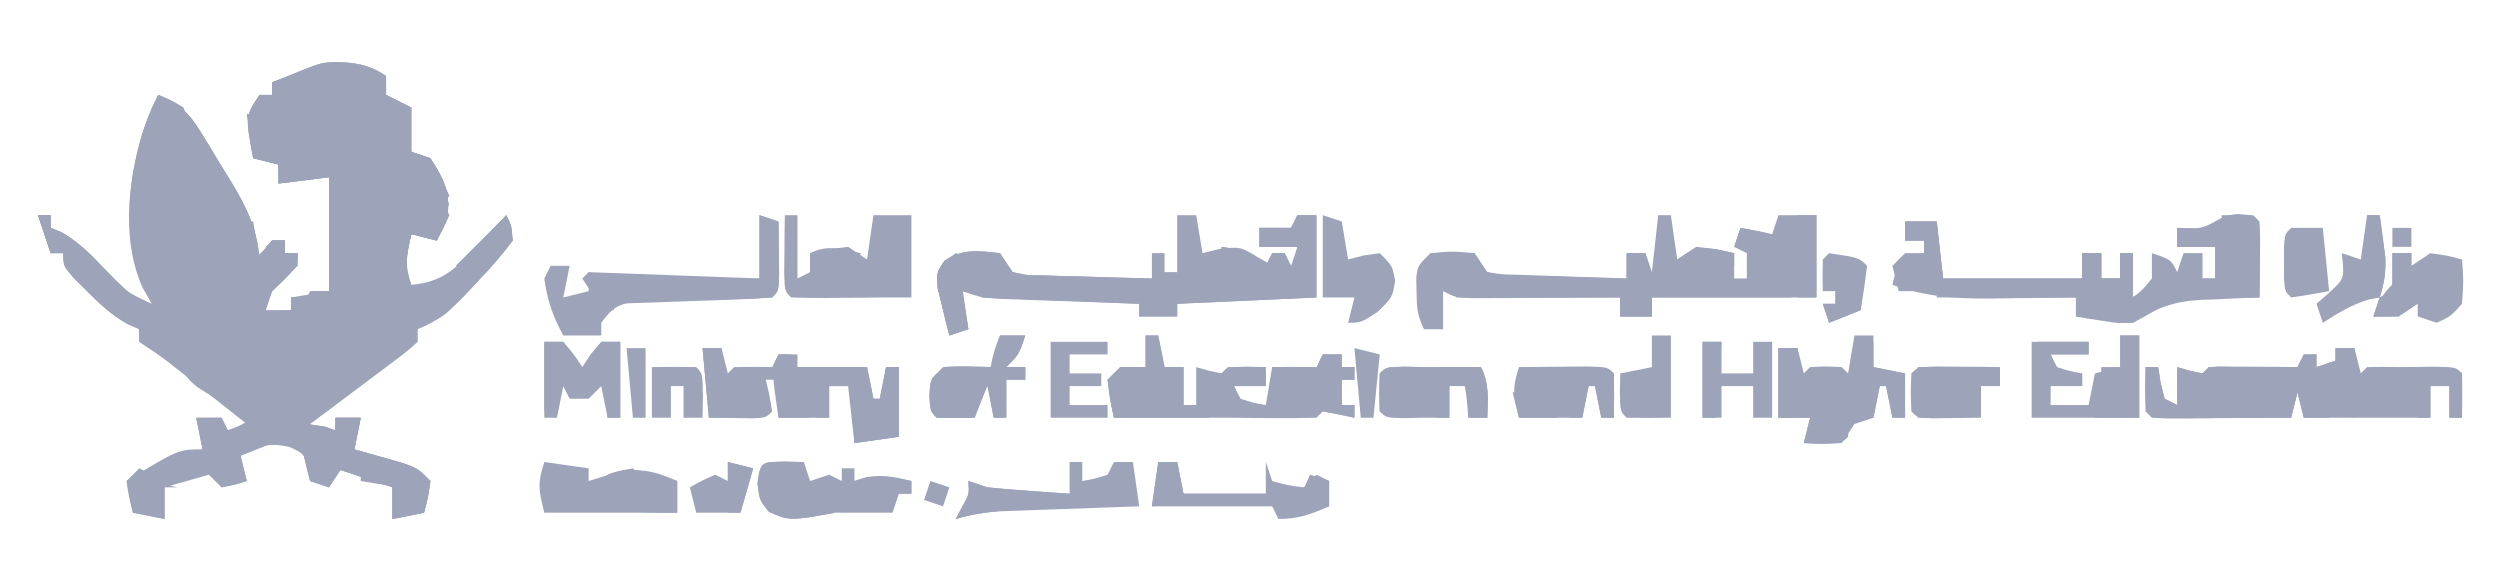 <?xml version="1.0" encoding="UTF-8"?>
<svg version="1.1" xmlns="http://www.w3.org/2000/svg" width="395" height="91">
<path d="M0 0 C3.223 0.029 5.443 0.358 8.188 2.188 C8.188 3.178 8.188 4.168 8.188 5.188 C9.508 5.848 10.828 6.508 12.188 7.188 C12.188 9.498 12.188 11.807 12.188 14.188 C13.178 14.518 14.168 14.848 15.188 15.188 C17.167 18.299 18.276 20.217 17.938 23.938 C17.188 26.188 17.188 26.188 16.188 28.188 C14.867 27.858 13.547 27.527 12.188 27.188 C11.388 30.474 11.091 31.898 12.188 35.188 C17.115 34.77 19.165 32.638 22.5 29.125 C23.383 28.206 24.266 27.287 25.176 26.34 C26.172 25.274 26.172 25.274 27.188 24.188 C28.012 25.805 28.012 25.805 28.188 28.188 C26.527 30.443 24.935 32.321 23 34.312 C22.504 34.85 22.009 35.388 21.498 35.941 C18.952 38.639 16.678 40.838 13.188 42.188 C13.188 42.847 13.188 43.508 13.188 44.188 C11.627 45.608 11.627 45.608 9.469 47.227 C8.318 48.097 8.318 48.097 7.145 48.984 C6.334 49.588 5.523 50.191 4.688 50.812 C3.877 51.424 3.066 52.035 2.23 52.664 C0.22 54.178 -1.794 55.685 -3.812 57.188 C-2.493 57.517 -1.173 57.847 0.188 58.188 C0.188 57.528 0.188 56.867 0.188 56.188 C1.508 56.188 2.828 56.188 4.188 56.188 C3.857 57.837 3.527 59.487 3.188 61.188 C3.886 61.381 4.585 61.574 5.305 61.773 C6.215 62.034 7.125 62.294 8.062 62.562 C9.42 62.945 9.42 62.945 10.805 63.336 C13.188 64.188 13.188 64.188 15.188 66.188 C14.812 68.812 14.812 68.812 14.188 71.188 C11.713 71.683 11.713 71.683 9.188 72.188 C9.188 70.537 9.188 68.888 9.188 67.188 C6.218 66.198 3.248 65.207 0.188 64.188 C-0.307 65.672 -0.307 65.672 -0.812 67.188 C-1.802 66.858 -2.792 66.528 -3.812 66.188 C-3.936 65.548 -4.06 64.909 -4.188 64.25 C-4.633 61.954 -4.633 61.954 -7.062 60.812 C-10.378 60.059 -11.837 60.657 -14.812 62.188 C-14.318 64.168 -14.318 64.168 -13.812 66.188 C-15.688 66.812 -15.688 66.812 -17.812 67.188 C-18.473 66.528 -19.133 65.868 -19.812 65.188 C-23.277 66.177 -23.277 66.177 -26.812 67.188 C-26.812 68.838 -26.812 70.487 -26.812 72.188 C-28.462 71.858 -30.113 71.528 -31.812 71.188 C-32.307 68.713 -32.307 68.713 -32.812 66.188 C-24.631 61.188 -24.631 61.188 -20.812 61.188 C-21.308 58.712 -21.308 58.712 -21.812 56.188 C-20.492 56.188 -19.172 56.188 -17.812 56.188 C-17.483 56.847 -17.152 57.508 -16.812 58.188 C-15.328 57.693 -15.328 57.693 -13.812 57.188 C-16.082 55.394 -18.353 53.603 -20.625 51.812 C-21.589 51.051 -21.589 51.051 -22.572 50.273 C-23.194 49.784 -23.816 49.294 -24.457 48.789 C-25.028 48.339 -25.599 47.888 -26.187 47.424 C-27.685 46.285 -29.247 45.231 -30.812 44.188 C-30.812 43.528 -30.812 42.867 -30.812 42.188 C-31.385 41.94 -31.957 41.693 -32.547 41.438 C-35.163 39.994 -36.96 38.305 -39.062 36.188 C-40.122 35.136 -40.122 35.136 -41.203 34.062 C-42.812 32.188 -42.812 32.188 -42.812 30.188 C-43.472 30.188 -44.133 30.188 -44.812 30.188 C-45.472 28.207 -46.133 26.227 -46.812 24.188 C-46.153 24.188 -45.492 24.188 -44.812 24.188 C-44.812 24.848 -44.812 25.508 -44.812 26.188 C-44.247 26.423 -43.681 26.659 -43.098 26.902 C-40.297 28.477 -38.458 30.422 -36.25 32.75 C-33.029 36.23 -33.029 36.23 -28.812 38.188 C-29.543 36.927 -29.543 36.927 -30.289 35.641 C-33.918 27.416 -32.447 17.352 -29.566 9.043 C-28.812 7.188 -28.812 7.188 -27.812 5.188 C-24.431 6.584 -22.956 8.009 -21.051 11.109 C-20.572 11.888 -20.093 12.667 -19.6 13.469 C-18.87 14.691 -18.87 14.691 -18.125 15.938 C-17.627 16.737 -17.129 17.536 -16.615 18.359 C-14.03 22.625 -12.165 26.098 -11.812 31.188 C-11.152 30.198 -10.492 29.207 -9.812 28.188 C-9.152 28.188 -8.492 28.188 -7.812 28.188 C-7.812 28.848 -7.812 29.508 -7.812 30.188 C-7.152 30.188 -6.492 30.188 -5.812 30.188 C-5.812 30.848 -5.812 31.508 -5.812 32.188 C-7.146 33.521 -8.479 34.854 -9.812 36.188 C-10.143 37.178 -10.473 38.167 -10.812 39.188 C-9.492 39.188 -8.172 39.188 -6.812 39.188 C-6.812 38.528 -6.812 37.867 -6.812 37.188 C-3.842 36.693 -3.842 36.693 -0.812 36.188 C-0.812 30.247 -0.812 24.308 -0.812 18.188 C-4.772 18.683 -4.772 18.683 -8.812 19.188 C-8.812 18.198 -8.812 17.207 -8.812 16.188 C-10.133 15.857 -11.453 15.527 -12.812 15.188 C-14.062 8.562 -14.062 8.562 -11.812 5.188 C-11.152 5.188 -10.492 5.188 -9.812 5.188 C-9.812 4.527 -9.812 3.868 -9.812 3.188 C-9.008 2.878 -8.204 2.569 -7.375 2.25 C-2.211 0.109 -2.211 0.109 0 0 Z " fill="#9da3b9" transform="translate(52.812,9.812)"/>
<path d="M0 0 C3.223 0.029 5.443 0.358 8.188 2.188 C8.188 3.178 8.188 4.168 8.188 5.188 C9.508 5.848 10.828 6.508 12.188 7.188 C12.188 9.498 12.188 11.807 12.188 14.188 C13.178 14.518 14.168 14.848 15.188 15.188 C17.167 18.299 18.276 20.217 17.938 23.938 C17.188 26.188 17.188 26.188 16.188 28.188 C14.867 27.858 13.547 27.527 12.188 27.188 C11.035 31.543 11.382 33.354 12.188 38.188 C6.577 38.188 0.968 38.188 -4.812 38.188 C-4.482 37.528 -4.152 36.867 -3.812 36.188 C-2.822 36.188 -1.833 36.188 -0.812 36.188 C-0.812 30.247 -0.812 24.308 -0.812 18.188 C-4.772 18.683 -4.772 18.683 -8.812 19.188 C-8.812 18.198 -8.812 17.207 -8.812 16.188 C-10.133 15.857 -11.453 15.527 -12.812 15.188 C-14.062 8.562 -14.062 8.562 -11.812 5.188 C-11.152 5.188 -10.492 5.188 -9.812 5.188 C-9.812 4.527 -9.812 3.868 -9.812 3.188 C-9.008 2.878 -8.204 2.569 -7.375 2.25 C-2.211 0.109 -2.211 0.109 0 0 Z " fill="#9da3b9" transform="translate(52.812,9.812)"/>
<path d="M0 0 C3.381 1.397 4.856 2.821 6.762 5.922 C7.241 6.7 7.719 7.479 8.213 8.281 C8.7 9.096 9.186 9.911 9.688 10.75 C10.186 11.549 10.684 12.348 11.197 13.172 C13.782 17.437 15.647 20.911 16 26 C16.66 25.01 17.32 24.02 18 23 C18.66 23 19.32 23 20 23 C20 23.66 20 24.32 20 25 C20.66 25 21.32 25 22 25 C22 27 22 27 20.062 29 C19.382 29.66 18.701 30.32 18 31 C17.67 31.66 17.34 32.32 17 33 C11.06 33 5.12 33 -1 33 C-5.327 24.345 -5.311 15.488 -2.562 6.188 C-1.814 4.029 -1.021 2.042 0 0 Z " fill="#9da3b9" transform="translate(25,15)"/>
<path d="M0 0 C0.66 0 1.32 0 2 0 C2.495 3.465 2.495 3.465 3 7 C3.99 6.34 4.98 5.68 6 5 C9.188 5.375 9.188 5.375 12 6 C12 7.32 12 8.64 12 10 C12.66 10 13.32 10 14 10 C14 8.68 14 7.36 14 6 C13.34 5.67 12.68 5.34 12 5 C12.33 4.01 12.66 3.02 13 2 C15.475 2.495 15.475 2.495 18 3 C18.33 2.01 18.66 1.02 19 0 C20.98 0 22.96 0 25 0 C25 4.29 25 8.58 25 13 C16.42 13 7.84 13 -1 13 C-1 13.99 -1 14.98 -1 16 C-2.65 16 -4.3 16 -6 16 C-6 15.01 -6 14.02 -6 13 C-6.777 13.005 -7.554 13.01 -8.355 13.016 C-11.862 13.037 -15.368 13.05 -18.875 13.062 C-20.098 13.071 -21.322 13.079 -22.582 13.088 C-24.332 13.093 -24.332 13.093 -26.117 13.098 C-27.735 13.106 -27.735 13.106 -29.386 13.114 C-32 13 -32 13 -34 12 C-34 13.98 -34 15.96 -34 18 C-34.99 18 -35.98 18 -37 18 C-38.114 15.771 -38.165 14.469 -38.188 12 C-38.202 11.299 -38.216 10.598 -38.23 9.875 C-38 8 -38 8 -36 6 C-32.5 5.688 -32.5 5.688 -29 6 C-28.01 7.485 -28.01 7.485 -27 9 C-24.682 9.508 -24.682 9.508 -21.992 9.512 C-21.006 9.547 -20.02 9.583 -19.004 9.619 C-17.455 9.653 -17.455 9.653 -15.875 9.688 C-14.315 9.739 -14.315 9.739 -12.723 9.791 C-10.149 9.874 -7.575 9.943 -5 10 C-5 8.68 -5 7.36 -5 6 C-4.01 6 -3.02 6 -2 6 C-1.505 7.485 -1.505 7.485 -1 9 C-0.67 6.03 -0.34 3.06 0 0 Z " fill="#9da3b9" transform="translate(262,34)"/>
<path d="M0 0 C0.99 0 1.98 0 3 0 C3.495 2.97 3.495 2.97 4 6 C5.361 5.66 5.361 5.66 6.75 5.312 C10 5 10 5 12.375 6.438 C12.911 6.953 13.447 7.469 14 8 C14.33 7.34 14.66 6.68 15 6 C15.66 6 16.32 6 17 6 C17.495 6.99 17.495 6.99 18 8 C18.33 7.01 18.66 6.02 19 5 C17.02 5 15.04 5 13 5 C13 4.01 13 3.02 13 2 C14.65 2 16.3 2 18 2 C18.33 1.34 18.66 0.68 19 0 C19.99 0 20.98 0 22 0 C22 4.29 22 8.58 22 13 C14.74 13.33 7.48 13.66 0 14 C0 14.66 0 15.32 0 16 C-1.98 16 -3.96 16 -6 16 C-6 15.34 -6 14.68 -6 14 C-6.742 13.975 -7.483 13.95 -8.247 13.924 C-11.603 13.808 -14.958 13.685 -18.312 13.562 C-19.48 13.523 -20.647 13.484 -21.85 13.443 C-23.527 13.381 -23.527 13.381 -25.238 13.316 C-26.27 13.28 -27.302 13.243 -28.365 13.205 C-31 13 -31 13 -34 12 C-33.67 13.98 -33.34 15.96 -33 18 C-33.99 18.33 -34.98 18.66 -36 19 C-36.417 17.401 -36.808 15.796 -37.188 14.188 C-37.408 13.294 -37.628 12.401 -37.855 11.48 C-38 9 -38 9 -36.773 7.199 C-33.88 5.242 -31.373 5.632 -28 6 C-27.01 7.485 -27.01 7.485 -26 9 C-23.682 9.508 -23.682 9.508 -20.992 9.512 C-20.006 9.547 -19.02 9.583 -18.004 9.619 C-16.455 9.653 -16.455 9.653 -14.875 9.688 C-13.315 9.739 -13.315 9.739 -11.723 9.791 C-9.149 9.874 -6.575 9.943 -4 10 C-4 8.68 -4 7.36 -4 6 C-3.34 6 -2.68 6 -2 6 C-2 6.99 -2 7.98 -2 9 C-1.34 9 -0.68 9 0 9 C0 6.03 0 3.06 0 0 Z " fill="#9da3b9" transform="translate(186,34)"/>
<path d="M0 0 C2.438 0.188 2.438 0.188 3.438 1.188 C3.51 3.207 3.521 5.229 3.5 7.25 C3.491 8.355 3.482 9.459 3.473 10.598 C3.461 11.452 3.449 12.307 3.438 13.188 C1.9 13.244 1.9 13.244 0.332 13.301 C-1.029 13.366 -2.389 13.433 -3.75 13.5 C-4.424 13.523 -5.097 13.545 -5.791 13.568 C-10.273 13.809 -12.813 14.857 -16.562 17.188 C-19.02 17.262 -19.02 17.262 -21.375 16.875 C-22.165 16.755 -22.955 16.635 -23.77 16.512 C-24.361 16.405 -24.953 16.298 -25.562 16.188 C-25.562 15.197 -25.562 14.207 -25.562 13.188 C-26.192 13.198 -26.822 13.208 -27.471 13.219 C-30.356 13.261 -33.24 13.287 -36.125 13.312 C-37.611 13.338 -37.611 13.338 -39.127 13.363 C-44.69 13.4 -49.311 13.058 -54.562 11.188 C-54.233 9.867 -53.903 8.547 -53.562 7.188 C-52.242 6.857 -50.922 6.527 -49.562 6.188 C-49.562 5.527 -49.562 4.867 -49.562 4.188 C-50.553 4.188 -51.542 4.188 -52.562 4.188 C-52.562 3.197 -52.562 2.208 -52.562 1.188 C-50.913 1.188 -49.263 1.188 -47.562 1.188 C-47.233 4.157 -46.903 7.128 -46.562 10.188 C-39.303 10.188 -32.042 10.188 -24.562 10.188 C-24.562 8.867 -24.562 7.548 -24.562 6.188 C-23.573 6.188 -22.582 6.188 -21.562 6.188 C-21.562 7.508 -21.562 8.828 -21.562 10.188 C-20.573 10.188 -19.582 10.188 -18.562 10.188 C-18.562 8.867 -18.562 7.548 -18.562 6.188 C-17.902 6.188 -17.242 6.188 -16.562 6.188 C-16.562 8.498 -16.562 10.807 -16.562 13.188 C-14.979 11.939 -14.979 11.939 -13.562 10.188 C-13.562 8.867 -13.562 7.548 -13.562 6.188 C-10.562 7.188 -10.562 7.188 -9.562 9.188 C-9.232 8.197 -8.902 7.207 -8.562 6.188 C-7.572 6.188 -6.582 6.188 -5.562 6.188 C-5.562 7.508 -5.562 8.828 -5.562 10.188 C-4.902 10.188 -4.242 10.188 -3.562 10.188 C-3.562 8.537 -3.562 6.888 -3.562 5.188 C-5.543 5.188 -7.522 5.188 -9.562 5.188 C-9.562 4.197 -9.562 3.208 -9.562 2.188 C-8.779 2.229 -7.995 2.27 -7.188 2.312 C-3.743 2.148 -3.414 0.25 0 0 Z " fill="#9da3b9" transform="translate(353.562,33.812)"/>
<path d="M0 0 C0.99 0 1.98 0 3 0 C3.495 1.98 3.495 1.98 4 4 C4.33 3.67 4.66 3.34 5 3 C6.666 2.957 8.334 2.959 10 3 C11.854 3 13.709 2.97 15.562 2.938 C19 3 19 3 20 4 C20.041 6.333 20.042 8.667 20 11 C19.34 11 18.68 11 18 11 C18 9.35 18 7.7 18 6 C17.01 6 16.02 6 15 6 C15 7.65 15 9.3 15 11 C8.333 11 1.667 11 -5 11 C-5.33 9.68 -5.66 8.36 -6 7 C-6.33 8.32 -6.66 9.64 -7 11 C-10.646 11.029 -14.292 11.047 -17.938 11.062 C-19.499 11.075 -19.499 11.075 -21.092 11.088 C-22.081 11.091 -23.071 11.094 -24.09 11.098 C-25.006 11.103 -25.923 11.108 -26.867 11.114 C-29 11 -29 11 -30 10 C-30.041 7.667 -30.042 5.333 -30 3 C-29.34 3 -28.68 3 -28 3 C-27.814 4.207 -27.814 4.207 -27.625 5.438 C-27.419 6.283 -27.212 7.129 -27 8 C-26.34 8.33 -25.68 8.66 -25 9 C-25 7.02 -25 5.04 -25 3 C-24.361 3.186 -23.721 3.371 -23.062 3.562 C-22.382 3.707 -21.701 3.851 -21 4 C-20.67 3.67 -20.34 3.34 -20 3 C-17.647 2.927 -15.292 2.916 -12.938 2.938 C-11.647 2.947 -10.357 2.956 -9.027 2.965 C-8.028 2.976 -7.029 2.988 -6 3 C-5.67 2.34 -5.34 1.68 -5 1 C-4.34 1 -3.68 1 -3 1 C-3 1.66 -3 2.32 -3 3 C-2.01 2.67 -1.02 2.34 0 2 C0 1.34 0 0.68 0 0 Z " fill="#9da3b9" transform="translate(369,55)"/>
<path d="M0 0 C0.33 0.99 0.66 1.98 1 3 C1.99 3.33 2.98 3.66 4 4 C5.98 7.111 7.088 9.03 6.75 12.75 C6 15 6 15 5 17 C3.68 16.67 2.36 16.34 1 16 C0.25 19.471 0.25 19.471 0 23 C-0.66 23 -1.32 23 -2 23 C-2 23.66 -2 24.32 -2 25 C-4.64 25 -7.28 25 -10 25 C-10.054 22.709 -10.093 20.417 -10.125 18.125 C-10.148 16.849 -10.171 15.573 -10.195 14.258 C-10 11 -10 11 -8 9 C-8.33 8.34 -8.66 7.68 -9 7 C-8.67 6.34 -8.34 5.68 -8 5 C-7.34 5 -6.68 5 -6 5 C-6 4.34 -6 3.68 -6 3 C-5.34 3 -4.68 3 -4 3 C-4 3.66 -4 4.32 -4 5 C-3.01 4.67 -2.02 4.34 -1 4 C-0.267 1.985 -0.267 1.985 0 0 Z " fill="#9da3b9" transform="translate(64,21)"/>
<path d="M0 0 C0.66 0 1.32 0 2 0 C2.33 1.65 2.66 3.3 3 5 C3.99 5 4.98 5 6 5 C6 6.98 6 8.96 6 11 C6.66 11 7.32 11 8 11 C8 9.02 8 7.04 8 5 C8.639 5.186 9.279 5.371 9.938 5.562 C10.958 5.779 10.958 5.779 12 6 C12.33 5.67 12.66 5.34 13 5 C15 4.959 17 4.957 19 5 C19 5.99 19 6.98 19 8 C17.35 8 15.7 8 14 8 C14.33 8.66 14.66 9.32 15 10 C17.025 10.652 17.025 10.652 19 11 C19.33 9.02 19.66 7.04 20 5 C22.31 5 24.62 5 27 5 C27.33 4.34 27.66 3.68 28 3 C28.99 3 29.98 3 31 3 C31 3.66 31 4.32 31 5 C31.66 5 32.32 5 33 5 C33 5.66 33 6.32 33 7 C32.34 7 31.68 7 31 7 C31 8.32 31 9.64 31 11 C31.66 11 32.32 11 33 11 C33 11.66 33 12.32 33 13 C32.196 12.814 31.391 12.629 30.562 12.438 C29.717 12.293 28.871 12.149 28 12 C27.67 12.33 27.34 12.66 27 13 C24.689 13.073 22.375 13.084 20.062 13.062 C18.795 13.053 17.528 13.044 16.223 13.035 C15.159 13.024 14.096 13.012 13 13 C12.34 13 11.68 13 11 13 C5.667 13 0.333 13 -5 13 C-5.625 10.125 -5.625 10.125 -6 7 C-5.34 6.34 -4.68 5.68 -4 5 C-2.68 5 -1.36 5 0 5 C0 3.35 0 1.7 0 0 Z " fill="#9da3b9" transform="translate(181,53)"/>
<path d="M0 0 C5.28 0 10.56 0 16 0 C14 2 14 2 2 3 C13.22 3.33 24.44 3.66 36 4 C32.68 8.15 30.368 10.496 26.125 13.438 C25.117 14.158 24.109 14.879 23.07 15.621 C20 17 20 17 16.859 16.414 C14.24 15.119 12.282 13.888 10.125 11.938 C9.529 11.41 8.934 10.883 8.32 10.34 C7 9 7 9 7 8 C9.687 7.831 12.375 7.665 15.062 7.5 C16.191 7.428 16.191 7.428 17.342 7.355 C21.905 7.079 26.429 6.951 31 7 C29.989 5.765 29.989 5.765 27.915 5.902 C26.569 5.92 26.569 5.92 25.195 5.938 C24.219 5.945 23.244 5.953 22.238 5.961 C20.171 5.987 18.103 6.013 16.035 6.039 C15.057 6.047 14.078 6.055 13.07 6.062 C12.171 6.074 11.271 6.086 10.344 6.098 C8 6 8 6 5 5 C4.67 5.66 4.34 6.32 4 7 C2.35 5.35 0.7 3.7 -1 2 C-0.67 1.34 -0.34 0.68 0 0 Z " fill="#9da3b9" transform="translate(25,48)"/>
<path d="M0 0 C0.99 0 1.98 0 3 0 C3.33 1.32 3.66 2.64 4 4 C4.33 3.67 4.66 3.34 5 3 C7 2.959 9 2.957 11 3 C11.33 2.34 11.66 1.68 12 1 C12.99 1 13.98 1 15 1 C15 1.66 15 2.32 15 3 C18.63 3 22.26 3 26 3 C26.33 4.65 26.66 6.3 27 8 C27.33 8 27.66 8 28 8 C28.33 6.35 28.66 4.7 29 3 C29.66 3 30.32 3 31 3 C31 6.63 31 10.26 31 14 C28.69 14.33 26.38 14.66 24 15 C23.67 12.03 23.34 9.06 23 6 C22.01 6 21.02 6 20 6 C20 7.65 20 9.3 20 11 C17.36 11 14.72 11 12 11 C12 9.02 12 7.04 12 5 C11.34 5 10.68 5 10 5 C10.186 5.804 10.371 6.609 10.562 7.438 C10.707 8.283 10.851 9.129 11 10 C10 11 10 11 7.934 11.098 C4.467 11.049 4.467 11.049 1 11 C0.67 7.37 0.34 3.74 0 0 Z " fill="#9da3b9" transform="translate(111,55)"/>
<path d="M0 0 C0.832 1.613 0.832 1.613 1 4 C-0.704 6.269 -2.342 8.178 -4.312 10.188 C-4.825 10.733 -5.337 11.279 -5.865 11.842 C-9.652 15.826 -9.652 15.826 -12 17 C-12 16.01 -12 15.02 -12 14 C-12.653 14.652 -13.305 15.304 -13.977 15.976 C-17.817 18.547 -20.907 18.511 -25.363 18.391 C-26.155 18.385 -26.947 18.379 -27.763 18.373 C-30.28 18.351 -32.796 18.301 -35.312 18.25 C-37.024 18.23 -38.736 18.212 -40.447 18.195 C-44.632 18.151 -48.816 18.082 -53 18 C-53.33 17.34 -53.66 16.68 -54 16 C-44.1 15.505 -44.1 15.505 -34 15 C-34 14.34 -34 13.68 -34 13 C-28.06 13 -22.12 13 -16 13 C-16.495 12.01 -16.495 12.01 -17 11 C-16.131 11.113 -15.262 11.227 -14.367 11.344 C-9.889 10.887 -8.004 8.684 -5.125 5.5 C-4.627 4.975 -4.13 4.451 -3.617 3.91 C-2.397 2.62 -1.197 1.312 0 0 Z " fill="#9da3b9" transform="translate(80,34)"/>
<path d="M0 0 C0.99 0 1.98 0 3 0 C3 1.65 3 3.3 3 5 C5.475 5.495 5.475 5.495 8 6 C8 8.31 8 10.62 8 13 C7.34 13 6.68 13 6 13 C5.67 11.35 5.34 9.7 5 8 C4.67 8 4.34 8 4 8 C3.67 9.65 3.34 11.3 3 13 C2.01 13.33 1.02 13.66 0 14 C-0.99 15.485 -0.99 15.485 -2 17 C-5.125 17.188 -5.125 17.188 -8 17 C-7.67 15.68 -7.34 14.36 -7 13 C-7.66 13 -8.32 13 -9 13 C-9.99 13 -10.98 13 -12 13 C-12 9.37 -12 5.74 -12 2 C-11.01 2 -10.02 2 -9 2 C-8.67 3.32 -8.34 4.64 -8 6 C-7.67 5.67 -7.34 5.34 -7 5 C-4.5 4.875 -4.5 4.875 -2 5 C-1.67 5.33 -1.34 5.66 -1 6 C-0.67 4.02 -0.34 2.04 0 0 Z " fill="#9da3b9" transform="translate(293,53)"/>
<path d="M0 0 C0.99 0.33 1.98 0.66 3 1 C3.027 2.812 3.046 4.625 3.062 6.438 C3.074 7.447 3.086 8.456 3.098 9.496 C3 12 3 12 2 13 C0.255 13.121 -1.494 13.18 -3.242 13.211 C-4.308 13.239 -5.374 13.268 -6.473 13.297 C-8.733 13.349 -10.993 13.393 -13.254 13.43 C-14.323 13.461 -15.391 13.492 -16.492 13.523 C-17.967 13.553 -17.967 13.553 -19.472 13.583 C-22.356 14.059 -23.302 14.657 -25 17 C-25 17.66 -25 18.32 -25 19 C-26.98 19 -28.96 19 -31 19 C-32.646 16.037 -33.557 13.368 -34 10 C-33.67 9.34 -33.34 8.68 -33 8 C-32.01 8 -31.02 8 -30 8 C-30.33 9.65 -30.66 11.3 -31 13 C-29.68 12.67 -28.36 12.34 -27 12 C-27 11.01 -27 10.02 -27 9 C-13.635 9.495 -13.635 9.495 0 10 C0 6.7 0 3.4 0 0 Z " fill="#9da3b9" transform="translate(120,34)"/>
<path d="M0 0 C0.66 0 1.32 0 2 0 C2 3.3 2 6.6 2 10 C2.66 9.67 3.32 9.34 4 9 C4 8.01 4 7.02 4 6 C6.812 5.375 6.812 5.375 10 5 C10.99 5.66 11.98 6.32 13 7 C13.33 4.69 13.66 2.38 14 0 C15.98 0 17.96 0 20 0 C20 4.29 20 8.58 20 13 C18.68 13 17.36 13 16 13 C14.8 13.012 13.6 13.023 12.363 13.035 C11.013 13.044 9.663 13.054 8.312 13.062 C7.623 13.071 6.934 13.079 6.225 13.088 C4.483 13.096 2.741 13.053 1 13 C0 12 0 12 -0.098 9.277 C-0.086 8.175 -0.074 7.073 -0.062 5.938 C-0.053 4.833 -0.044 3.728 -0.035 2.59 C-0.024 1.735 -0.012 0.881 0 0 Z " fill="#9da3b9" transform="translate(124,34)"/>
<path d="M0 0 C0.33 0 0.66 0 1 0 C1.061 0.713 1.121 1.426 1.184 2.16 C1.648 7.47 2.181 12.733 3 18 C3.66 18 4.32 18 5 18 C5 17.34 5 16.68 5 16 C8.204 13.864 9.019 13.769 12.688 13.875 C13.9 13.902 13.9 13.902 15.137 13.93 C16.059 13.964 16.059 13.964 17 14 C17.33 12.02 17.66 10.04 18 8 C18.33 8 18.66 8 19 8 C19.33 9.98 19.66 11.96 20 14 C20.66 13.01 21.32 12.02 22 11 C22.66 11 23.32 11 24 11 C24 11.66 24 12.32 24 13 C24.66 13 25.32 13 26 13 C26 15 26 15 24.062 17 C23.382 17.66 22.701 18.32 22 19 C21.67 19.66 21.34 20.32 21 21 C15.06 21 9.12 21 3 21 C0.282 15.563 -0.403 12.838 -0.188 7.125 C-0.174 6.437 -0.16 5.748 -0.146 5.039 C-0.111 3.359 -0.058 1.679 0 0 Z " fill="#9da3b9" transform="translate(21,27)"/>
<path d="M0 0 C0.99 0 1.98 0 3 0 C3 4.29 3 8.58 3 13 C-2.61 13 -8.22 13 -14 13 C-14 9.04 -14 5.08 -14 1 C-11.03 1 -8.06 1 -5 1 C-5 1.66 -5 2.32 -5 3 C-6.98 3 -8.96 3 -11 3 C-10.67 3.66 -10.34 4.32 -10 5 C-7.975 5.652 -7.975 5.652 -6 6 C-6 6.66 -6 7.32 -6 8 C-7.65 8 -9.3 8 -11 8 C-11 8.99 -11 9.98 -11 11 C-9.02 11 -7.04 11 -5 11 C-4.67 9.35 -4.34 7.7 -4 6 C-2.68 5.67 -1.36 5.34 0 5 C0 3.35 0 1.7 0 0 Z " fill="#9da3b9" transform="translate(335,53)"/>
<path d="M0 0 C1.65 0 3.3 0 5 0 C5.33 2.97 5.66 5.94 6 9 C13.26 9 20.52 9 28 9 C28 7.68 28 6.36 28 5 C28.99 5 29.98 5 31 5 C31 6.32 31 7.64 31 9 C31.99 9 32.98 9 34 9 C34 7.68 34 6.36 34 5 C34.66 5 35.32 5 36 5 C36 6.98 36 8.96 36 11 C23.79 11 11.58 11 -1 11 C-1.33 9.68 -1.66 8.36 -2 7 C-1.34 6.34 -0.68 5.68 0 5 C0.99 5 1.98 5 3 5 C3 4.34 3 3.68 3 3 C2.01 3 1.02 3 0 3 C0 2.01 0 1.02 0 0 Z " fill="#9da3b9" transform="translate(301,35)"/>
<path d="M0 0 C1.32 0 2.64 0 4 0 C3.67 1.65 3.34 3.3 3 5 C3.699 5.193 4.397 5.387 5.117 5.586 C6.482 5.977 6.482 5.977 7.875 6.375 C8.78 6.63 9.685 6.885 10.617 7.148 C13 8 13 8 15 10 C14.625 12.625 14.625 12.625 14 15 C12.35 15.33 10.7 15.66 9 16 C9 14.35 9 12.7 9 11 C6.03 10.01 3.06 9.02 0 8 C-0.33 8.99 -0.66 9.98 -1 11 C-1.99 10.67 -2.98 10.34 -4 10 C-4.354 8.672 -4.685 7.338 -5 6 C-6.479 4.27 -6.479 4.27 -8 3 C-5.646 1.571 -4.52 0.913 -1.75 1.375 C-1.173 1.581 -0.595 1.788 0 2 C0 1.34 0 0.68 0 0 Z " fill="#9da3b9" transform="translate(53,66)"/>
<path d="M0 0 C1.454 0.031 1.454 0.031 2.938 0.062 C3.268 1.052 3.598 2.042 3.938 3.062 C4.928 2.732 5.918 2.402 6.938 2.062 C7.598 2.393 8.258 2.723 8.938 3.062 C8.938 2.402 8.938 1.742 8.938 1.062 C9.598 1.062 10.258 1.062 10.938 1.062 C10.938 1.722 10.938 2.382 10.938 3.062 C11.494 2.877 12.051 2.691 12.625 2.5 C15.337 1.987 17.281 2.398 19.938 3.062 C19.938 3.723 19.938 4.383 19.938 5.062 C19.277 5.062 18.617 5.062 17.938 5.062 C17.608 6.053 17.277 7.043 16.938 8.062 C13.938 8.062 10.938 8.062 7.938 8.062 C6.659 8.289 5.38 8.516 4.062 8.75 C1.181 9.112 0.155 9.16 -2.562 7.938 C-4.062 6.062 -4.062 6.062 -4.375 3.438 C-3.905 -0.131 -3.703 0.076 0 0 Z " fill="#9da3b9" transform="translate(124.062,72.938)"/>
<path d="M0 0 C2.31 0.33 4.62 0.66 7 1 C7 1.66 7 2.32 7 3 C8.196 2.629 9.393 2.257 10.625 1.875 C14.654 0.843 17.153 1.269 21 3 C21 4.65 21 6.3 21 8 C14.07 8 7.14 8 0 8 C-0.925 4.298 -1.082 3.365 0 0 Z " fill="#9da3b9" transform="translate(86,73)"/>
<path d="M0 0 C0.99 0 1.98 0 3 0 C3 0.66 3 1.32 3 2 C5.97 2.495 5.97 2.495 9 3 C9 4.65 9 6.3 9 8 C6.36 8.33 3.72 8.66 1 9 C1 9.66 1 10.32 1 11 C-0.32 11 -1.64 11 -3 11 C-3 11.66 -3 12.32 -3 13 C-3.66 13 -4.32 13 -5 13 C-6.193 9.123 -7 6.084 -7 2 C-6.216 2.041 -5.433 2.083 -4.625 2.125 C-1.839 2.287 -1.839 2.287 0 0 Z " fill="#9da3b9" transform="translate(29,32)"/>
<path d="M0 0 C0.66 0 1.32 0 2 0 C2.186 1.207 2.186 1.207 2.375 2.438 C2.581 3.283 2.788 4.129 3 5 C3.66 5.33 4.32 5.66 5 6 C5 4.02 5 2.04 5 0 C5.959 0.278 5.959 0.278 6.938 0.562 C7.958 0.779 7.958 0.779 9 1 C9.33 0.67 9.66 0.34 10 0 C14.216 -0.287 17.18 0.202 21 2 C21 2.66 21 3.32 21 4 C19.35 4 17.7 4 16 4 C16.33 5.32 16.66 6.64 17 8 C14.354 8.027 11.708 8.047 9.062 8.062 C7.93 8.075 7.93 8.075 6.775 8.088 C4.85 8.097 2.925 8.052 1 8 C0 7 0 7 -0.062 3.438 C-0.042 2.303 -0.021 1.169 0 0 Z " fill="#9da3b9" transform="translate(339,58)"/>
<path d="M0 0 C0.99 0 1.98 0 3 0 C3 4.29 3 8.58 3 13 C-4.26 13.33 -11.52 13.66 -19 14 C-19 14.66 -19 15.32 -19 16 C-20.98 16 -22.96 16 -25 16 C-25 15.34 -25 14.68 -25 14 C-33.25 13.67 -41.5 13.34 -50 13 C-50 12.67 -50 12.34 -50 12 C-32.84 12 -15.68 12 2 12 C1.505 11.01 1.505 11.01 1 10 C0.34 10 -0.32 10 -1 10 C-0.67 8.35 -0.34 6.7 0 5 C-1.98 5 -3.96 5 -6 5 C-6 4.01 -6 3.02 -6 2 C-4.35 2 -2.7 2 -1 2 C-0.67 1.34 -0.34 0.68 0 0 Z " fill="#9da3b9" transform="translate(205,34)"/>
<path d="M0 0 C1.516 0.031 1.516 0.031 3.062 0.062 C3.723 0.062 4.383 0.062 5.062 0.062 C7.396 0.062 9.729 0.062 12.062 0.062 C13.417 2.771 13.128 5.072 13.062 8.062 C12.072 8.062 11.082 8.062 10.062 8.062 C10.062 6.412 10.062 4.763 10.062 3.062 C9.072 3.062 8.082 3.062 7.062 3.062 C7.062 4.713 7.062 6.362 7.062 8.062 C5.742 8.062 4.423 8.062 3.062 8.062 C1.485 8.093 1.485 8.093 -0.125 8.125 C-2.938 8.062 -2.938 8.062 -3.938 7.062 C-4.062 4.062 -4.062 4.062 -3.938 1.062 C-2.938 0.062 -2.938 0.062 0 0 Z " fill="#9da3b9" transform="translate(221.938,57.938)"/>
<path d="M0 0 C0.66 0 1.32 0 2 0 C2.33 1.65 2.66 3.3 3 5 C3.99 5 4.98 5 6 5 C6 6.98 6 8.96 6 11 C6.99 11 7.98 11 9 11 C9 9.35 9 7.7 9 6 C9.33 6 9.66 6 10 6 C10 8.31 10 10.62 10 13 C5 13 0 13 -5 13 C-5.625 10.125 -5.625 10.125 -6 7 C-5.34 6.34 -4.68 5.68 -4 5 C-2.68 5 -1.36 5 0 5 C0 3.35 0 1.7 0 0 Z " fill="#9da3b9" transform="translate(181,53)"/>
<path d="M0 0 C2.312 -0.027 4.625 -0.046 6.938 -0.062 C8.225 -0.074 9.513 -0.086 10.84 -0.098 C14 0 14 0 15 1 C15.041 3.333 15.042 5.667 15 8 C14.34 8 13.68 8 13 8 C12.67 6.35 12.34 4.7 12 3 C11.67 3 11.34 3 11 3 C10.67 4.65 10.34 6.3 10 8 C6.7 8 3.4 8 0 8 C-0.925 4.298 -1.082 3.365 0 0 Z " fill="#9da3b9" transform="translate(240,58)"/>
<path d="M0 0 C0.66 0 1.32 0 2 0 C2 0.99 2 1.98 2 3 C3.975 2.652 3.975 2.652 6 2 C6.33 1.34 6.66 0.68 7 0 C7.99 0 8.98 0 10 0 C10.33 2.31 10.66 4.62 11 7 C10.264 7.025 9.527 7.05 8.769 7.076 C5.429 7.192 2.089 7.315 -1.25 7.438 C-2.409 7.477 -3.568 7.516 -4.762 7.557 C-5.877 7.599 -6.992 7.64 -8.141 7.684 C-9.68 7.739 -9.68 7.739 -11.251 7.795 C-13.636 7.973 -15.713 8.328 -18 9 C-17.67 8.381 -17.34 7.763 -17 7.125 C-15.858 5.09 -15.858 5.09 -16 3 C-15.01 3.33 -14.02 3.66 -13 4 C-10.774 4.225 -8.544 4.408 -6.312 4.562 C-4.543 4.688 -4.543 4.688 -2.738 4.816 C-1.383 4.907 -1.383 4.907 0 5 C0 3.35 0 1.7 0 0 Z " fill="#9da3b9" transform="translate(169,73)"/>
<path d="M0 0 C1.32 0 2.64 0 4 0 C3 3 3 3 1 5 C1.99 5 2.98 5 4 5 C4 5.66 4 6.32 4 7 C3.01 7 2.02 7 1 7 C1 8.98 1 10.96 1 13 C0.34 13 -0.32 13 -1 13 C-1.33 11.35 -1.66 9.7 -2 8 C-2.66 9.65 -3.32 11.3 -4 13 C-6 13.043 -8 13.041 -10 13 C-11 12 -11 12 -11.188 9.562 C-11 7 -11 7 -9 5 C-6.312 4.73 -3.709 4.913 -1 5 C-0.67 3.35 -0.34 1.7 0 0 Z " fill="#9da3b9" transform="translate(158,53)"/>
<path d="M0 0 C0.66 0 1.32 0 2 0 C2 0.66 2 1.32 2 2 C2.571 2.242 3.142 2.485 3.73 2.734 C6.424 4.236 8.181 6.024 10.312 8.25 C13.094 11.119 15.868 13.77 19 16.25 C21.388 18.224 21.938 18.81 22.938 21.875 C22.958 22.576 22.979 23.277 23 24 C20.506 22.796 18.319 21.546 16 20 C16 19.34 16 18.68 16 18 C15.428 17.753 14.855 17.505 14.266 17.25 C11.65 15.807 9.852 14.118 7.75 12 C7.044 11.299 6.337 10.598 5.609 9.875 C4 8 4 8 4 6 C3.34 6 2.68 6 2 6 C1.34 4.02 0.68 2.04 0 0 Z " fill="#9da3b9" transform="translate(6,34)"/>
<path d="M0 0 C0.99 0 1.98 0 3 0 C3.33 1.65 3.66 3.3 4 5 C8.29 5 12.58 5 17 5 C17 3.35 17 1.7 17 0 C17.33 0.99 17.66 1.98 18 3 C20.397 3.68 20.397 3.68 23 4 C23.66 3.34 24.32 2.68 25 2 C25.66 2.33 26.32 2.66 27 3 C27 4.32 27 5.64 27 7 C24.094 8.257 22.204 9 19 9 C18.67 8.34 18.34 7.68 18 7 C11.73 7 5.46 7 -1 7 C-0.67 4.69 -0.34 2.38 0 0 Z " fill="#9da3b9" transform="translate(183,73)"/>
<path d="M0 0 C0.99 0.33 1.98 0.66 3 1 C3.33 2.98 3.66 4.96 4 7 C4.784 6.794 5.567 6.588 6.375 6.375 C7.674 6.189 7.674 6.189 9 6 C11 8 11 8 11.438 10.375 C11 13 11 13 8.625 15.312 C6 17 6 17 4 17 C4.33 15.68 4.66 14.36 5 13 C3.35 13 1.7 13 0 13 C0 8.71 0 4.42 0 0 Z " fill="#9da3b9" transform="translate(209,34)"/>
<path d="M0 0 C0.99 0 1.98 0 3 0 C3 0.66 3 1.32 3 2 C3.99 1.34 4.98 0.68 6 0 C8.688 0.375 8.688 0.375 11 1 C11.25 4.312 11.25 4.312 11 8 C9.188 10 9.188 10 7 11 C6.01 10.67 5.02 10.34 4 10 C4 9.34 4 8.68 4 8 C3.01 8.66 2.02 9.32 1 10 C-0.32 10 -1.64 10 -3 10 C-2.67 9.01 -2.34 8.02 -2 7 C-1.34 6.67 -0.68 6.34 0 6 C0 4.02 0 2.04 0 0 Z " fill="#9da3b9" transform="translate(378,40)"/>
<path d="M0 0 C0.66 0.99 1.32 1.98 2 3 C4.318 3.508 4.318 3.508 7.008 3.512 C7.994 3.547 8.98 3.583 9.996 3.619 C11.545 3.653 11.545 3.653 13.125 3.688 C14.685 3.739 14.685 3.739 16.277 3.791 C18.851 3.874 21.425 3.943 24 4 C24 4.33 24 4.66 24 5 C22.949 4.992 22.949 4.992 21.876 4.984 C18.688 4.963 15.5 4.95 12.312 4.938 C10.658 4.925 10.658 4.925 8.971 4.912 C7.904 4.909 6.837 4.906 5.738 4.902 C4.759 4.897 3.78 4.892 2.771 4.886 C0.074 4.997 -2.371 5.411 -5 6 C-5.33 6 -5.66 6 -6 6 C-5.67 7.98 -5.34 9.96 -5 12 C-5.99 12.33 -6.98 12.66 -8 13 C-8.417 11.401 -8.808 9.796 -9.188 8.188 C-9.408 7.294 -9.628 6.401 -9.855 5.48 C-10 3 -10 3 -8.773 1.199 C-5.88 -0.758 -3.373 -0.368 0 0 Z " fill="#9da3b9" transform="translate(158,40)"/>
<path d="M0 0 C1.792 0.017 1.792 0.017 3.621 0.035 C5.417 0.049 5.417 0.049 7.25 0.062 C8.177 0.074 9.104 0.086 10.059 0.098 C10.059 1.088 10.059 2.078 10.059 3.098 C9.069 3.098 8.079 3.098 7.059 3.098 C7.059 4.748 7.059 6.398 7.059 8.098 C5.413 8.125 3.767 8.144 2.121 8.16 C1.205 8.172 0.288 8.183 -0.656 8.195 C-2.941 8.098 -2.941 8.098 -3.941 7.098 C-4.066 4.098 -4.066 4.098 -3.941 1.098 C-2.941 0.098 -2.941 0.098 0 0 Z " fill="#9da3b9" transform="translate(305.941,57.902)"/>
<path d="M0 0 C0.99 0 1.98 0 3 0 C4.688 2 4.688 2 6 4 C6.65 3.01 6.65 3.01 7.312 2 C7.869 1.34 8.426 0.68 9 0 C9.99 0 10.98 0 12 0 C12 3.96 12 7.92 12 12 C11.34 12 10.68 12 10 12 C9.67 10.35 9.34 8.7 9 7 C8.34 7.66 7.68 8.32 7 9 C6.01 9 5.02 9 4 9 C3.67 8.34 3.34 7.68 3 7 C2.67 8.65 2.34 10.3 2 12 C1.34 12 0.68 12 0 12 C0 8.04 0 4.08 0 0 Z " fill="#9da3b9" transform="translate(86,54)"/>
<path d="M0 0 C0.99 0.33 1.98 0.66 3 1 C3.688 3.062 3.688 3.062 4 5 C4.66 5 5.32 5 6 5 C5.34 6.98 4.68 8.96 4 11 C2.68 10.67 1.36 10.34 0 10 C-0.99 11.32 -1.98 12.64 -3 14 C-3 11.69 -3 9.38 -3 7 C-4.32 7 -5.64 7 -7 7 C-7 5.02 -7 3.04 -7 1 C-6.34 1 -5.68 1 -5 1 C-5 1.66 -5 2.32 -5 3 C-3.025 2.652 -3.025 2.652 -1 2 C-0.67 1.34 -0.34 0.68 0 0 Z " fill="#9da3b9" transform="translate(65,27)"/>
<path d="M0 0 C0.99 0.33 1.98 0.66 3 1 C3.027 2.812 3.046 4.625 3.062 6.438 C3.074 7.447 3.086 8.456 3.098 9.496 C3 12 3 12 2 13 C0.148 13.158 -1.709 13.251 -3.566 13.316 C-4.691 13.358 -5.816 13.4 -6.975 13.443 C-8.751 13.502 -8.751 13.502 -10.562 13.562 C-11.75 13.606 -12.938 13.649 -14.162 13.693 C-17.108 13.8 -20.054 13.902 -23 14 C-23.33 12.68 -23.66 11.36 -24 10 C-16.08 10 -8.16 10 0 10 C0 6.7 0 3.4 0 0 Z " fill="#9da3b9" transform="translate(120,34)"/>
<path d="M0 0 C0.99 0 1.98 0 3 0 C3 1.65 3 3.3 3 5 C4.65 5 6.3 5 8 5 C8 3.35 8 1.7 8 0 C8.99 0 9.98 0 11 0 C11 3.96 11 7.92 11 12 C10.01 12 9.02 12 8 12 C8 10.35 8 8.7 8 7 C6.35 7 4.7 7 3 7 C3 8.65 3 10.3 3 12 C2.01 12 1.02 12 0 12 C0 8.04 0 4.08 0 0 Z " fill="#9da3b9" transform="translate(269,54)"/>
<path d="M0 0 C0.66 0 1.32 0 2 0 C2 0.66 2 1.32 2 2 C2.66 2 3.32 2 4 2 C4 4 4 4 2.062 6 C1.382 6.66 0.701 7.32 0 8 C-0.33 8.66 -0.66 9.32 -1 10 C-6.28 10 -11.56 10 -17 10 C-17 9.34 -17 8.68 -17 8 C-16.192 7.841 -15.384 7.683 -14.551 7.52 C-8.118 6.115 -4.174 5.148 0 0 Z " fill="#9da3b9" transform="translate(43,38)"/>
<path d="M0 0 C0.99 0 1.98 0 3 0 C3.186 1.145 3.186 1.145 3.375 2.312 C3.881 5.203 3.881 5.203 6 8 C6.99 8 7.98 8 9 8 C9.66 7.34 10.32 6.68 11 6 C11.098 12.152 11.098 12.152 11 14 C10 15 10 15 6.938 15.062 C5.968 15.042 4.999 15.021 4 15 C4.33 13.68 4.66 12.36 5 11 C4.34 11 3.68 11 3 11 C2.01 11 1.02 11 0 11 C0 7.37 0 3.74 0 0 Z " fill="#9da3b9" transform="translate(281,55)"/>
<path d="M0 0 C0.99 0 1.98 0 3 0 C3 4.29 3 8.58 3 13 C0.667 13.042 -1.667 13.041 -4 13 C-5 12 -5 12 -5.062 8.938 C-5.042 7.968 -5.021 6.999 -5 6 C-3.35 5.67 -1.7 5.34 0 5 C0 3.35 0 1.7 0 0 Z " fill="#9da3b9" transform="translate(261,53)"/>
<path d="M0 0 C0.66 0 1.32 0 2 0 C2 0.99 2 1.98 2 3 C2.66 3.33 3.32 3.66 4 4 C3.34 4 2.68 4 2 4 C2.66 5.98 3.32 7.96 4 10 C2.68 10 1.36 10 0 10 C-0.33 8.68 -0.66 7.36 -1 6 C-1.33 7.32 -1.66 8.64 -2 10 C-3.98 10 -5.96 10 -8 10 C-8.33 8.68 -8.66 7.36 -9 6 C-7.35 6 -5.7 6 -4 6 C-4 5.34 -4 4.68 -4 4 C-5.32 4 -6.64 4 -8 4 C-8 3.34 -8 2.68 -8 2 C-5.69 2 -3.38 2 -1 2 C-0.67 1.34 -0.34 0.68 0 0 Z " fill="#9da3b9" transform="translate(364,56)"/>
<path d="M0 0 C2.97 0 5.94 0 9 0 C9 0.66 9 1.32 9 2 C7.02 2 5.04 2 3 2 C3 2.99 3 3.98 3 5 C4.65 5 6.3 5 8 5 C8 5.66 8 6.32 8 7 C6.35 7 4.7 7 3 7 C3 7.99 3 8.98 3 10 C4.98 10 6.96 10 9 10 C9 10.66 9 11.32 9 12 C6.03 12 3.06 12 0 12 C0 8.04 0 4.08 0 0 Z " fill="#9da3b9" transform="translate(166,54)"/>
<path d="M0 0 C17.49 0 34.98 0 53 0 C53 0.33 53 0.66 53 1 C45.74 1 38.48 1 31 1 C31 1.99 31 2.98 31 4 C29.35 4 27.7 4 26 4 C26 3.01 26 2.02 26 1 C17.42 1 8.84 1 0 1 C0 0.67 0 0.34 0 0 Z " fill="#9da3b9" transform="translate(230,46)"/>
<path d="M0 0 C2.475 0.495 2.475 0.495 5 1 C5 1.66 5 2.32 5 3 C4.34 3 3.68 3 3 3 C3.33 3.66 3.66 4.32 4 5 C4.99 5.33 5.98 5.66 7 6 C7 6.66 7 7.32 7 8 C9.31 8 11.62 8 14 8 C14 14.93 14 21.86 14 29 C12.68 28.67 11.36 28.34 10 28 C10.99 28 11.98 28 13 28 C13 22.06 13 16.12 13 10 C10.36 10.33 7.72 10.66 5 11 C5 10.01 5 9.02 5 8 C3.68 7.67 2.36 7.34 1 7 C0.67 4.69 0.34 2.38 0 0 Z " fill="#9da3b9" transform="translate(39,18)"/>
<path d="M0 0 C0.66 0 1.32 0 2 0 C2.197 1.415 2.382 2.832 2.562 4.25 C2.667 5.039 2.771 5.828 2.879 6.641 C3 9.005 2.696 10.751 2 13 C1.443 13.103 0.886 13.206 0.312 13.312 C-2.442 14.131 -4.587 15.459 -7 17 C-7.33 16.01 -7.66 15.02 -8 14 C-7.34 13.422 -6.68 12.845 -6 12.25 C-3.557 10.003 -3.557 10.003 -4 6 C-3.01 6.33 -2.02 6.66 -1 7 C-0.67 4.69 -0.34 2.38 0 0 Z " fill="#9da3b9" transform="translate(374,34)"/>
<path d="M0 0 C9.24 0 18.48 0 28 0 C27.01 1.485 27.01 1.485 26 3 C23.383 3.258 23.383 3.258 20.125 3.125 C13.678 2.967 7.411 3.353 1 4 C0.67 2.68 0.34 1.36 0 0 Z " fill="#9da3b9" transform="translate(30,53)"/>
<path d="M0 0 C1.65 0 3.3 0 5 0 C5.33 3.3 5.66 6.6 6 10 C4.009 10.381 2.007 10.713 0 11 C-1 10 -1 10 -1.133 7.969 C-1.13 7.154 -1.128 6.339 -1.125 5.5 C-1.128 4.685 -1.13 3.871 -1.133 3.031 C-1 1 -1 1 0 0 Z " fill="#9da3b9" transform="translate(362,36)"/>
<path d="M0 0 C1.65 0 3.3 0 5 0 C6 1 6 1 6.098 3.723 C6.049 8.361 6.049 8.361 6 13 C1.05 13 -3.9 13 -9 13 C-9 12.67 -9 12.34 -9 12 C-5.7 12 -2.4 12 1 12 C0.67 8.04 0.34 4.08 0 0 Z " fill="#9da3b9" transform="translate(351,34)"/>
<path d="M0 0 C1.32 0 2.64 0 4 0 C3.67 1.65 3.34 3.3 3 5 C1.68 5 0.36 5 -1 5 C-1 5.66 -1 6.32 -1 7 C-0.34 7.33 0.32 7.66 1 8 C0.01 9.485 0.01 9.485 -1 11 C-1.99 10.67 -2.98 10.34 -4 10 C-4.354 8.672 -4.685 7.338 -5 6 C-6.479 4.27 -6.479 4.27 -8 3 C-5.646 1.571 -4.52 0.913 -1.75 1.375 C-1.173 1.581 -0.595 1.788 0 2 C0 1.34 0 0.68 0 0 Z " fill="#9da3b9" transform="translate(53,66)"/>
<path d="M0 0 C0.66 0 1.32 0 2 0 C2.33 1.65 2.66 3.3 3 5 C3.33 5 3.66 5 4 5 C4.33 3.35 4.66 1.7 5 0 C5.66 0 6.32 0 7 0 C7 3.63 7 7.26 7 11 C4.69 11.33 2.38 11.66 0 12 C0 8.04 0 4.08 0 0 Z " fill="#9da3b9" transform="translate(135,58)"/>
<path d="M0 0 C0 1.65 0 3.3 0 5 C-4.161 5.082 -7.947 4.982 -12 4 C-11.67 2.35 -11.34 0.7 -11 -1 C-6.998 -2.601 -3.954 -1.293 0 0 Z " fill="#9da3b9" transform="translate(107,76)"/>
<path d="M0 0 C0.99 0 1.98 0 3 0 C3 1.32 3 2.64 3 4 C3.99 4 4.98 4 6 4 C6 2.68 6 1.36 6 0 C6.66 0 7.32 0 8 0 C8 1.98 8 3.96 8 6 C-2.23 6 -12.46 6 -23 6 C-23 5.67 -23 5.34 -23 5 C-15.41 5 -7.82 5 0 5 C0 3.35 0 1.7 0 0 Z " fill="#9da3b9" transform="translate(329,40)"/>
<path d="M0 0 C0.99 0.33 1.98 0.66 3 1 C3 4.3 3 7.6 3 11 C1.02 11 -0.96 11 -3 11 C-3.081 9.543 -3.139 8.084 -3.188 6.625 C-3.222 5.813 -3.257 5.001 -3.293 4.164 C-3.196 3.45 -3.1 2.736 -3 2 C-2.01 1.34 -1.02 0.68 0 0 Z " fill="#9da3b9" transform="translate(58,35)"/>
<path d="M0 0 C1.454 0.031 1.454 0.031 2.938 0.062 C2.607 0.723 2.277 1.383 1.938 2.062 C2.535 4.681 2.535 4.681 3.938 7.062 C5.979 7.949 5.979 7.949 7.938 8.062 C0.674 9.394 0.674 9.394 -2.562 7.938 C-4.062 6.062 -4.062 6.062 -4.375 3.438 C-3.905 -0.131 -3.703 0.076 0 0 Z " fill="#9da3b9" transform="translate(124.062,72.938)"/>
<path d="M0 0 C2.97 0.495 2.97 0.495 6 1 C3.688 3.5 3.688 3.5 1 6 C-1.499 6 -3.955 5.915 -6.449 5.781 C-7.297 5.736 -8.144 5.691 -9.018 5.645 C-9.899 5.597 -10.78 5.549 -11.688 5.5 C-12.58 5.452 -13.473 5.405 -14.393 5.355 C-16.595 5.238 -18.798 5.119 -21 5 C-19.68 4.67 -18.36 4.34 -17 4 C-17 3.34 -17 2.68 -17 2 C-11.06 2 -5.12 2 1 2 C0.67 1.34 0.34 0.68 0 0 Z " fill="#9da3b9" transform="translate(63,45)"/>
<path d="M0 0 C4.706 0.706 4.706 0.706 6 2 C5.713 4.339 5.381 6.674 5 9 C3.35 9.66 1.7 10.32 0 11 C-0.33 10.01 -0.66 9.02 -1 8 C-0.34 8 0.32 8 1 8 C1 7.34 1 6.68 1 6 C0.34 6 -0.32 6 -1 6 C-1.043 4.334 -1.041 2.666 -1 1 C-0.67 0.67 -0.34 0.34 0 0 Z " fill="#9da3b9" transform="translate(289,40)"/>
<path d="M0 0 C0.33 0 0.66 0 1 0 C1 3.63 1 7.26 1 11 C-5.625 11.25 -5.625 11.25 -9 9 C-11.113 8.367 -11.113 8.367 -13 8 C-13 6.68 -13 5.36 -13 4 C-8.25 4.75 -8.25 4.75 -6 7 C-5.67 6.34 -5.34 5.68 -5 5 C-4.34 5 -3.68 5 -3 5 C-3 6.32 -3 7.64 -3 9 C-2.01 9 -1.02 9 0 9 C0 6.03 0 3.06 0 0 Z " fill="#9da3b9" transform="translate(206,35)"/>
<path d="M0 0 C0.33 0.66 0.66 1.32 1 2 C3.97 2 6.94 2 10 2 C9.67 2.99 9.34 3.98 9 5 C8.01 5 7.02 5 6 5 C6 6.65 6 8.3 6 10 C4.35 9.67 2.7 9.34 1 9 C0.299 5.847 0 3.273 0 0 Z " fill="#9da3b9" transform="translate(125,56)"/>
<path d="M0 0 C0.99 0 1.98 0 3 0 C3.195 1.457 3.381 2.916 3.562 4.375 C3.667 5.187 3.771 5.999 3.879 6.836 C4 9 4 9 3 11 C1.35 10.67 -0.3 10.34 -2 10 C-3 5.25 -3 5.25 -3 3 C-2.01 2.67 -1.02 2.34 0 2 C0 1.34 0 0.68 0 0 Z " fill="#9da3b9" transform="translate(369,55)"/>
<path d="M0 0 C2.333 -0.042 4.667 -0.041 7 0 C8 1 8 1 8.062 4.562 C8.042 5.697 8.021 6.831 8 8 C7.01 8 6.02 8 5 8 C5 6.35 5 4.7 5 3 C4.34 3 3.68 3 3 3 C3 4.65 3 6.3 3 8 C2.01 8 1.02 8 0 8 C0 5.36 0 2.72 0 0 Z " fill="#9da3b9" transform="translate(103,58)"/>
<path d="M0 0 C0.99 0 1.98 0 3 0 C3 4.29 3 8.58 3 13 C0.69 13 -1.62 13 -4 13 C-4 11.35 -4 9.7 -4 8 C-3.67 8.99 -3.34 9.98 -3 11 C-1.68 11 -0.36 11 1 11 C1 9.68 1 8.36 1 7 C-0.32 7 -1.64 7 -3 7 C-3 6.34 -3 5.68 -3 5 C-2.01 5 -1.02 5 0 5 C0 3.35 0 1.7 0 0 Z " fill="#9da3b9" transform="translate(335,53)"/>
<path d="M0 0 C0.33 0.99 0.66 1.98 1 3 C1.99 3.33 2.98 3.66 4 4 C5.688 7.062 5.688 7.062 7 10 C6.01 10.495 6.01 10.495 5 11 C4.67 9.68 4.34 8.36 4 7 C3.134 7.495 3.134 7.495 2.25 8 C0 9 0 9 -4 9 C-4 8.34 -4 7.68 -4 7 C-4.66 7 -5.32 7 -6 7 C-6 5.68 -6 4.36 -6 3 C-5.34 3 -4.68 3 -4 3 C-4 3.66 -4 4.32 -4 5 C-3.01 4.67 -2.02 4.34 -1 4 C-0.267 1.985 -0.267 1.985 0 0 Z " fill="#9da3b9" transform="translate(64,21)"/>
<path d="M0 0 C1.32 0.33 2.64 0.66 4 1 C3.34 3.31 2.68 5.62 2 8 C-0.31 8 -2.62 8 -5 8 C-5.33 6.68 -5.66 5.36 -6 4 C-4.125 2.938 -4.125 2.938 -2 2 C-1.34 2.33 -0.68 2.66 0 3 C0 2.01 0 1.02 0 0 Z " fill="#9da3b9" transform="translate(115,73)"/>
<path d="M0 0 C10.23 0 20.46 0 31 0 C30.67 0.66 30.34 1.32 30 2 C29.34 2 28.68 2 28 2 C27.67 2.66 27.34 3.32 27 4 C25.35 4 23.7 4 22 4 C22 3.01 22 2.02 22 1 C14.74 1 7.48 1 0 1 C0 0.67 0 0.34 0 0 Z " fill="#9da3b9" transform="translate(306,46)"/>
<path d="M0 0 C0.33 0 0.66 0 1 0 C1 5.94 1 11.88 1 18 C3.64 18 6.28 18 9 18 C9.33 17.34 9.66 16.68 10 16 C10.66 17.32 11.32 18.64 12 20 C6.39 20 0.78 20 -5 20 C-5 19.67 -5 19.34 -5 19 C-3.35 19 -1.7 19 0 19 C0 12.73 0 6.46 0 0 Z " fill="#9da3b9" transform="translate(53,28)"/>
<path d="M0 0 C0.66 0 1.32 0 2 0 C2 1.32 2 2.64 2 4 C3.65 4.33 5.3 4.66 7 5 C7 7.31 7 9.62 7 12 C6.34 12 5.68 12 5 12 C4.67 10.35 4.34 8.7 4 7 C3.67 7 3.34 7 3 7 C2.67 8.65 2.34 10.3 2 12 C1.34 12 0.68 12 0 12 C0 8.04 0 4.08 0 0 Z " fill="#9da3b9" transform="translate(294,54)"/>
<path d="M0 0 C1.32 0 2.64 0 4 0 C4.33 0.66 4.66 1.32 5 2 C6.65 1.34 8.3 0.68 10 0 C10.66 1.32 11.32 2.64 12 4 C10.35 4.66 8.7 5.32 7 6 C7 5.34 7 4.68 7 4 C6.443 4.33 5.886 4.66 5.312 5 C2.697 6.131 0.819 6.157 -2 6 C-1.01 5.67 -0.02 5.34 1 5 C0.67 3.35 0.34 1.7 0 0 Z " fill="#9da3b9" transform="translate(31,66)"/>
<path d="M0 0 C0.99 0.33 1.98 0.66 3 1 C4.845 1.149 6.694 1.248 8.543 1.316 C10.153 1.379 10.153 1.379 11.795 1.443 C12.914 1.483 14.034 1.522 15.188 1.562 C16.319 1.606 17.45 1.649 18.615 1.693 C21.41 1.799 24.205 1.902 27 2 C27 2.33 27 2.66 27 3 C19.41 3 11.82 3 4 3 C4 3.99 4 4.98 4 6 C1.69 6 -0.62 6 -3 6 C-1.68 5.34 -0.36 4.68 1 4 C0.34 3.01 -0.32 2.02 -1 1 C-0.67 0.67 -0.34 0.34 0 0 Z " fill="#9da3b9" transform="translate(93,43)"/>
<path d="M0 0 C4.875 1.75 4.875 1.75 6 4 C4.35 4.33 2.7 4.66 1 5 C1.33 7.31 1.66 9.62 2 12 C1.01 12.33 0.02 12.66 -1 13 C-1.417 11.401 -1.808 9.796 -2.188 8.188 C-2.408 7.294 -2.628 6.401 -2.855 5.48 C-3 3 -3 3 -1.551 1.176 C-1.039 0.788 -0.527 0.4 0 0 Z " fill="#9da3b9" transform="translate(151,40)"/>
<path d="M0 0 C0.99 0 1.98 0 3 0 C3.33 1.65 3.66 3.3 4 5 C8.29 5 12.58 5 17 5 C17 5.33 17 5.66 17 6 C11.06 6.33 5.12 6.66 -1 7 C-0.67 4.69 -0.34 2.38 0 0 Z " fill="#9da3b9" transform="translate(183,73)"/>
<path d="M0 0 C0.99 0.33 1.98 0.66 3 1 C5.226 1.225 7.456 1.408 9.688 1.562 C10.867 1.646 12.046 1.73 13.262 1.816 C14.617 1.907 14.617 1.907 16 2 C16 2.66 16 3.32 16 4 C15.036 4.061 14.072 4.121 13.078 4.184 C11.815 4.267 10.552 4.351 9.25 4.438 C7.997 4.519 6.744 4.6 5.453 4.684 C2.817 4.925 0.52 5.243 -2 6 C-1.67 5.381 -1.34 4.763 -1 4.125 C0.142 2.09 0.142 2.09 0 0 Z " fill="#9da3b9" transform="translate(153,76)"/>
<path d="M0 0 C4.219 -0.196 7.17 0.198 11 2 C11 2.66 11 3.32 11 4 C9.35 4 7.7 4 6 4 C6.33 5.32 6.66 6.64 7 8 C6.34 8 5.68 8 5 8 C5 7.34 5 6.68 5 6 C3.68 6 2.36 6 1 6 C0.67 4.02 0.34 2.04 0 0 Z " fill="#9da3b9" transform="translate(349,58)"/>
<path d="M0 0 C1.32 0 2.64 0 4 0 C3 3 3 3 1 5 C1.99 5 2.98 5 4 5 C4 5.66 4 6.32 4 7 C3.01 7 2.02 7 1 7 C1 8.98 1 10.96 1 13 C0.34 13 -0.32 13 -1 13 C-2.007 7.965 -1.974 4.761 0 0 Z " fill="#9da3b9" transform="translate(158,53)"/>
<path d="M0 0 C0.99 0 1.98 0 3 0 C3 0.66 3 1.32 3 2 C3.66 2 4.32 2 5 2 C4.635 4.702 4.301 6.584 2.688 8.812 C1 10 1 10 -3 10 C-2.67 9.01 -2.34 8.02 -2 7 C-1.34 6.67 -0.68 6.34 0 6 C0 4.02 0 2.04 0 0 Z " fill="#9da3b9" transform="translate(378,40)"/>
<path d="M0 0 C1.454 0.031 1.454 0.031 2.938 0.062 C2.607 2.042 2.277 4.022 1.938 6.062 C-0.043 6.393 -2.022 6.723 -4.062 7.062 C-4.105 5.063 -4.103 3.062 -4.062 1.062 C-3.062 0.062 -3.062 0.062 0 0 Z " fill="#9da3b9" transform="translate(222.062,57.938)"/>
<path d="M0 0 C1.491 0.876 2.967 1.777 4.438 2.688 C5.673 3.436 5.673 3.436 6.934 4.199 C9.437 6.381 9.696 7.755 10 11 C2.098 6.825 2.098 6.825 0 3 C0 2.01 0 1.02 0 0 Z " fill="#9da3b9" transform="translate(28,54)"/>
<path d="M0 0 C0.99 0 1.98 0 3 0 C3 4.29 3 8.58 3 13 C2.01 13 1.02 13 0 13 C-1.297 8.389 -0.711 4.662 0 0 Z " fill="#9da3b9" transform="translate(284,34)"/>
<path d="M0 0 C0.99 0 1.98 0 3 0 C3 0.66 3 1.32 3 2 C3.66 2 4.32 2 5 2 C5 2.66 5 3.32 5 4 C4.34 4 3.68 4 3 4 C3 5.32 3 6.64 3 8 C3.66 8 4.32 8 5 8 C5 8.66 5 9.32 5 10 C3.35 9.67 1.7 9.34 0 9 C-1.125 2.25 -1.125 2.25 0 0 Z " fill="#9da3b9" transform="translate(209,56)"/>
<path d="M0 0 C6.75 1.75 6.75 1.75 9 4 C8.625 6.625 8.625 6.625 8 9 C6.35 9.33 4.7 9.66 3 10 C3 8.35 3 6.7 3 5 C3.33 5.99 3.66 6.98 4 8 C4.99 8 5.98 8 7 8 C7 7.34 7 6.68 7 6 C6.34 5.67 5.68 5.34 5 5 C4.01 4.34 3.02 3.68 2 3 C1.34 2.67 0.68 2.34 0 2 C0 1.34 0 0.68 0 0 Z " fill="#9da3b9" transform="translate(59,72)"/>
<path d="M0 0 C6.523 1.477 6.523 1.477 8.938 4.125 C9.288 4.744 9.639 5.362 10 6 C9 7 9 7 6.438 7.062 C5.231 7.032 5.231 7.032 4 7 C3.67 6.01 3.34 5.02 3 4 C2.01 4 1.02 4 0 4 C0 2.68 0 1.36 0 0 Z " fill="#9da3b9" transform="translate(38,62)"/>
<path d="M0 0 C1.666 -0.043 3.334 -0.041 5 0 C6 1 6 1 6.062 4.062 C6.042 5.032 6.021 6.001 6 7 C4.02 7 2.04 7 0 7 C-0.33 5.68 -0.66 4.36 -1 3 C0.65 3 2.3 3 4 3 C4 2.34 4 1.68 4 1 C2.68 0.67 1.36 0.34 0 0 Z " fill="#9da3b9" transform="translate(356,59)"/>
<path d="M0 0 C2 -0.043 4 -0.041 6 0 C7 1 7 1 7.062 4.562 C7.042 5.697 7.021 6.831 7 8 C6.34 7.34 5.68 6.68 5 6 C2.931 5.357 2.931 5.357 1 5 C0.67 3.35 0.34 1.7 0 0 Z " fill="#9da3b9" transform="translate(201,58)"/>
<path d="M0 0 C0.99 0 1.98 0 3 0 C3.195 1.457 3.381 2.916 3.562 4.375 C3.667 5.187 3.771 5.999 3.879 6.836 C4 9 4 9 3 11 C2.01 11 1.02 11 0 11 C0 7.37 0 3.74 0 0 Z " fill="#9da3b9" transform="translate(281,55)"/>
<path d="M0 0 C0.66 0 1.32 0 2 0 C2 0.66 2 1.32 2 2 C2.578 2.227 3.155 2.454 3.75 2.688 C6.566 4.33 8.081 6.395 10 9 C8.68 9.33 7.36 9.66 6 10 C5.34 8.68 4.68 7.36 4 6 C3.34 6 2.68 6 2 6 C1.34 4.02 0.68 2.04 0 0 Z " fill="#9da3b9" transform="translate(6,34)"/>
<path d="M0 0 C2.31 0 4.62 0 7 0 C7 2.31 7 4.62 7 7 C6.34 7 5.68 7 5 7 C5 5.35 5 3.7 5 2 C4.01 2 3.02 2 2 2 C2 3.65 2 5.3 2 7 C1.34 7 0.68 7 0 7 C0 4.69 0 2.38 0 0 Z " fill="#9da3b9" transform="translate(382,59)"/>
<path d="M0 0 C2.64 0 5.28 0 8 0 C8 0.66 8 1.32 8 2 C6.02 2 4.04 2 2 2 C2.959 4.331 2.959 4.331 6 6 C4.35 6 2.7 6 1 6 C1 7.65 1 9.3 1 11 C0.67 11 0.34 11 0 11 C0 7.37 0 3.74 0 0 Z " fill="#9da3b9" transform="translate(322,54)"/>
<path d="M0 0 C0.66 0.66 1.32 1.32 2 2 C4.325 2.371 4.325 2.371 7.008 2.414 C7.994 2.453 8.98 2.491 9.996 2.531 C11.029 2.562 12.061 2.593 13.125 2.625 C14.165 2.664 15.206 2.702 16.277 2.742 C18.851 2.837 21.425 2.922 24 3 C24 3.33 24 3.66 24 4 C15.42 4 6.84 4 -2 4 C-2.33 3.01 -2.66 2.02 -3 1 C-2.01 0.67 -1.02 0.34 0 0 Z " fill="#9da3b9" transform="translate(233,41)"/>
<path d="M0 0 C-0.5 1.938 -0.5 1.938 -2 4 C-4.697 4.688 -7.202 4.819 -10 5 C-9.34 4.34 -8.68 3.68 -8 3 C-8 2.01 -8 1.02 -8 0 C-5.138 -1.431 -3.066 -0.6 0 0 Z " fill="#9da3b9" transform="translate(136,40)"/>
<path d="M0 0 C2.31 0 4.62 0 7 0 C7 2.31 7 4.62 7 7 C6.34 7 5.68 7 5 7 C4.67 5.35 4.34 3.7 4 2 C3.67 2 3.34 2 3 2 C2.67 3.65 2.34 5.3 2 7 C1.34 7 0.68 7 0 7 C0 4.69 0 2.38 0 0 Z " fill="#9da3b9" transform="translate(248,59)"/>
<path d="M0 0 C4.875 0.875 4.875 0.875 6 2 C6.041 4 6.043 6 6 8 C5.01 8 4.02 8 3 8 C2.897 7.361 2.794 6.721 2.688 6.062 C2.461 5.382 2.234 4.701 2 4 C1.01 3.67 0.02 3.34 -1 3 C-0.67 2.01 -0.34 1.02 0 0 Z " fill="#9da3b9" transform="translate(275,36)"/>
<path d="M0 0 C1.938 0.75 1.938 0.75 4 2 C4.75 4.125 4.75 4.125 5 6 C3.68 5.67 2.36 5.34 1 5 C1 6.32 1 7.64 1 9 C0.34 9 -0.32 9 -1 9 C-2.033 6.212 -2.045 5.132 -1.062 2.25 C-0.712 1.508 -0.361 0.765 0 0 Z " fill="#9da3b9" transform="translate(25,15)"/>
<path d="M0 0 C0.33 0.66 0.66 1.32 1 2 C2.32 2 3.64 2 5 2 C5.33 1.34 5.66 0.68 6 0 C6 1.98 6 3.96 6 6 C4.02 6 2.04 6 0 6 C-0.382 4.344 -0.714 2.675 -1 1 C-0.67 0.67 -0.34 0.34 0 0 Z " fill="#9da3b9" transform="translate(303,60)"/>
<path d="M0 0 C0.66 0.33 1.32 0.66 2 1 C1.34 2.65 0.68 4.3 0 6 C0.66 6 1.32 6 2 6 C2 4.68 2 3.36 2 2 C3.32 2.33 4.64 2.66 6 3 C5.34 3 4.68 3 4 3 C4 4.65 4 6.3 4 8 C2.35 7.67 0.7 7.34 -1 7 C-1.625 4.625 -1.625 4.625 -2 2 C-1.34 1.34 -0.68 0.68 0 0 Z " fill="#9da3b9" transform="translate(22,74)"/>
<path d="M0 0 C1.675 0.286 3.344 0.618 5 1 C5 2.65 5 4.3 5 6 C3.35 6.33 1.7 6.66 0 7 C-0.381 5.009 -0.713 3.007 -1 1 C-0.67 0.67 -0.34 0.34 0 0 Z " fill="#9da3b9" transform="translate(176,59)"/>
<path d="M0 0 C0.99 0.33 1.98 0.66 3 1 C2.34 1 1.68 1 1 1 C1 3.97 1 6.94 1 10 C0.34 10 -0.32 10 -1 10 C-0.67 8.35 -0.34 6.7 0 5 C-1.98 5 -3.96 5 -6 5 C-6 4.01 -6 3.02 -6 2 C-4.35 2 -2.7 2 -1 2 C-0.67 1.34 -0.34 0.68 0 0 Z " fill="#9da3b9" transform="translate(205,34)"/>
<path d="M0 0 C0.99 0 1.98 0 3 0 C2.67 3.96 2.34 7.92 2 12 C1.34 12 0.68 12 0 12 C0 8.04 0 4.08 0 0 Z " fill="#9da3b9" transform="translate(269,54)"/>
<path d="M0 0 C0.33 1.32 0.66 2.64 1 4 C-1.188 6.812 -1.188 6.812 -4 9 C-5.32 8.67 -6.64 8.34 -8 8 C-5.36 5.36 -2.72 2.72 0 0 Z " fill="#9da3b9" transform="translate(80,34)"/>
<path d="M0 0 C0.33 0 0.66 0 1 0 C1 3.3 1 6.6 1 10 C0.01 9.67 -0.98 9.34 -2 9 C-1.34 9 -0.68 9 0 9 C0 7.35 0 5.7 0 4 C-1.98 4 -3.96 4 -6 4 C-6 3.01 -6 2.02 -6 1 C-4.793 1.031 -4.793 1.031 -3.562 1.062 C-1.066 1.296 -1.066 1.296 0 0 Z " fill="#9da3b9" transform="translate(350,35)"/>
<path d="M0 0 C0.66 0 1.32 0 2 0 C2.197 1.415 2.382 2.832 2.562 4.25 C2.667 5.039 2.771 5.828 2.879 6.641 C3 9.005 2.696 10.751 2 13 C1.34 13 0.68 13 0 13 C0 8.71 0 4.42 0 0 Z " fill="#9da3b9" transform="translate(374,34)"/>
<path d="M0 0 C0 0.66 0 1.32 0 2 C-0.66 2 -1.32 2 -2 2 C-2.33 2.99 -2.66 3.98 -3 5 C-3.598 4.67 -4.196 4.34 -4.812 4 C-7.054 2.792 -7.054 2.792 -10 3 C-9.67 2.01 -9.34 1.02 -9 0 C-5.522 -1.159 -3.541 -0.708 0 0 Z " fill="#9da3b9" transform="translate(144,76)"/>
<path d="M0 0 C0 1.65 0 3.3 0 5 C-1.98 5 -3.96 5 -6 5 C-6.33 3.68 -6.66 2.36 -7 1 C-1.125 0 -1.125 0 0 0 Z " fill="#9da3b9" transform="translate(246,61)"/>
<path d="M0 0 C0.99 0.33 1.98 0.66 3 1 C2.34 2.32 1.68 3.64 1 5 C2.98 4.67 4.96 4.34 7 4 C6.67 4.99 6.34 5.98 6 7 C4 7.043 2 7.041 0 7 C-1 6 -1 6 -1.125 3.5 C-1 1 -1 1 0 0 Z " fill="#9da3b9" transform="translate(148,59)"/>
<path d="M0 0 C2.31 0 4.62 0 7 0 C8.354 2.709 8.065 5.009 8 8 C7.01 8 6.02 8 5 8 C4.918 7.051 4.835 6.103 4.75 5.125 C4.349 1.895 4.349 1.895 1.938 0.625 C1.298 0.419 0.659 0.212 0 0 Z " fill="#9da3b9" transform="translate(227,58)"/>
<path d="M0 0 C0.99 0 1.98 0 3 0 C3 3.96 3 7.92 3 12 C2.34 12 1.68 12 1 12 C0.67 8.04 0.34 4.08 0 0 Z " fill="#9da3b9" transform="translate(95,54)"/>
<path d="M0 0 C0.66 0 1.32 0 2 0 C2 0.99 2 1.98 2 3 C2.66 3.33 3.32 3.66 4 4 C3.34 4 2.68 4 2 4 C2.573 6.867 2.861 7.861 5 10 C3.35 10 1.7 10 0 10 C-1.125 2.25 -1.125 2.25 0 0 Z " fill="#9da3b9" transform="translate(123,56)"/>
<path d="M0 0 C0.99 0 1.98 0 3 0 C3 1.65 3 3.3 3 5 C3.866 4.691 3.866 4.691 4.75 4.375 C7 4 7 4 11 6 C7.37 6 3.74 6 0 6 C0 4.02 0 2.04 0 0 Z " fill="#9da3b9" transform="translate(257,40)"/>
<path d="M0 0 C2.918 2.627 4.945 5.67 7 9 C7 9.66 7 10.32 7 11 C4.525 10.01 4.525 10.01 2 9 C2 7.68 2 6.36 2 5 C1.34 5 0.68 5 0 5 C0 3.35 0 1.7 0 0 Z " fill="#9da3b9" transform="translate(30,21)"/>
<path d="M0 0 C-4.625 4.875 -4.625 4.875 -8 6 C-8 4.68 -8 3.36 -8 2 C-4.772 -0.152 -3.716 -0.201 0 0 Z " fill="#9da3b9" transform="translate(55,61)"/>
<path d="M0 0 C1.98 0 3.96 0 6 0 C4.68 0.33 3.36 0.66 2 1 C2 2.32 2 3.64 2 5 C3.32 5 4.64 5 6 5 C6 5.66 6 6.32 6 7 C4.02 7 2.04 7 0 7 C0 4.69 0 2.38 0 0 Z " fill="#9da3b9" transform="translate(348,59)"/>
<path d="M0 0 C5.785 4.308 5.785 4.308 6.875 7.812 C6.937 8.895 6.937 8.895 7 10 C4.139 8.718 1.886 7.547 0 5 C-0.188 2.312 -0.188 2.312 0 0 Z " fill="#9da3b9" transform="translate(22,48)"/>
<path d="M0 0 C3.375 0.547 5.082 1.055 8 3 C8 3.99 8 4.98 8 6 C5.333 5.333 2.667 4.667 0 4 C0 2.68 0 1.36 0 0 Z " fill="#9da3b9" transform="translate(193,39)"/>
<path d="M0 0 C0.66 0 1.32 0 2 0 C2 1.32 2 2.64 2 4 C3.32 4.33 4.64 4.66 6 5 C5.67 7.64 5.34 10.28 5 13 C4.67 13 4.34 13 4 13 C4 10.69 4 8.38 4 6 C2.68 6 1.36 6 0 6 C0 4.02 0 2.04 0 0 Z " fill="#9da3b9" transform="translate(58,28)"/>
<path d="M0 0 C1.32 0.33 2.64 0.66 4 1 C3.67 4.3 3.34 7.6 3 11 C2.34 11 1.68 11 1 11 C0.67 7.37 0.34 3.74 0 0 Z " fill="#9da3b9" transform="translate(214,55)"/>
<path d="M0 0 C0.66 0.66 1.32 1.32 2 2 C1.34 2 0.68 2 0 2 C0 3.32 0 4.64 0 6 C-1.65 6 -3.3 6 -5 6 C-4.67 4.35 -4.34 2.7 -4 1 C-2.125 0.375 -2.125 0.375 0 0 Z " fill="#9da3b9" transform="translate(100,74)"/>
<path d="M0 0 C0.99 0 1.98 0 3 0 C3 3.63 3 7.26 3 11 C2.34 11 1.68 11 1 11 C0.67 7.37 0.34 3.74 0 0 Z " fill="#9da3b9" transform="translate(111,55)"/>
<path d="M0 0 C0.99 0 1.98 0 3 0 C3 3.63 3 7.26 3 11 C2.34 11 1.68 11 1 11 C0.67 7.37 0.34 3.74 0 0 Z " fill="#9da3b9" transform="translate(99,55)"/>
<path d="M0 0 C1.65 0 3.3 0 5 0 C5.33 2.97 5.66 5.94 6 9 C3 5.25 3 5.25 3 3 C2.01 3 1.02 3 0 3 C0 2.01 0 1.02 0 0 Z " fill="#9da3b9" transform="translate(301,35)"/>
<path d="M0 0 C-0.33 0.99 -0.66 1.98 -1 3 C-4.3 3.33 -7.6 3.66 -11 4 C-11 3.34 -11 2.68 -11 2 C-9.542 1.664 -8.084 1.331 -6.625 1 C-5.407 0.722 -5.407 0.722 -4.164 0.438 C-2 0 -2 0 0 0 Z " fill="#9da3b9" transform="translate(37,44)"/>
<path d="M0 0 C0.33 0.99 0.66 1.98 1 3 C0.01 3 -0.98 3 -2 3 C-2 3.66 -2 4.32 -2 5 C-2.99 5.66 -3.98 6.32 -5 7 C-5.99 6.67 -6.98 6.34 -8 6 C-7.67 5.34 -7.34 4.68 -7 4 C-6.34 4 -5.68 4 -5 4 C-5 3.34 -5 2.68 -5 2 C-3.35 1.34 -1.7 0.68 0 0 Z " fill="#9da3b9" transform="translate(48,11)"/>
<path d="M0 0 C0.99 1.32 1.98 2.64 3 4 C1.35 4.66 -0.3 5.32 -2 6 C-2 5.34 -2 4.68 -2 4 C-2.99 3.67 -3.98 3.34 -5 3 C-3.35 2.01 -1.7 1.02 0 0 Z " fill="#9da3b9" transform="translate(40,66)"/>
<path d="M0 0 C1.98 0 3.96 0 6 0 C5.67 1.32 5.34 2.64 5 4 C2.03 3.505 2.03 3.505 -1 3 C-0.67 2.01 -0.34 1.02 0 0 Z " fill="#9da3b9" transform="translate(303,58)"/>
<path d="M0 0 C1.212 0.041 1.212 0.041 2.449 0.082 C3.064 0.117 3.679 0.152 4.312 0.188 C3.322 1.673 3.322 1.673 2.312 3.188 C-0.07 3.48 -0.07 3.48 -2.812 3.375 C-3.723 3.348 -4.633 3.321 -5.57 3.293 C-6.269 3.258 -6.968 3.223 -7.688 3.188 C-5.268 0.205 -3.789 -0.165 0 0 Z " fill="#9da3b9" transform="translate(53.688,52.812)"/>
<path d="M0 0 C3.3 0.33 6.6 0.66 10 1 C6.132 2.934 4.85 3.233 0.75 3.125 C-0.142 3.107 -1.034 3.089 -1.953 3.07 C-2.966 3.036 -2.966 3.036 -4 3 C-2.68 2.67 -1.36 2.34 0 2 C0 1.34 0 0.68 0 0 Z " fill="#9da3b9" transform="translate(46,47)"/>
<path d="M0 0 C2.31 0 4.62 0 7 0 C6.34 1.32 5.68 2.64 5 4 C3.02 3.34 1.04 2.68 -1 2 C-0.67 1.34 -0.34 0.68 0 0 Z " fill="#9da3b9" transform="translate(40,61)"/>
<path d="M0 0 C1.454 0.031 1.454 0.031 2.938 0.062 C2.938 1.052 2.938 2.042 2.938 3.062 C1.288 3.062 -0.362 3.062 -2.062 3.062 C-2.393 3.723 -2.723 4.383 -3.062 5.062 C-3.625 3.125 -3.625 3.125 -4.062 1.062 C-3.062 0.062 -3.062 0.062 0 0 Z " fill="#9da3b9" transform="translate(197.062,57.938)"/>
<path d="M0 0 C0.66 0.99 1.32 1.98 2 3 C-0.312 4.562 -0.312 4.562 -3 6 C-3.99 5.67 -4.98 5.34 -6 5 C-6 4.34 -6 3.68 -6 3 C-5.196 2.691 -4.391 2.381 -3.562 2.062 C-1.109 1.237 -1.109 1.237 0 0 Z " fill="#9da3b9" transform="translate(340,45)"/>
<path d="M0 0 C0.928 0.206 1.856 0.412 2.812 0.625 C2.812 1.285 2.812 1.945 2.812 2.625 C0.833 3.615 0.833 3.615 -1.188 4.625 C-1.518 3.965 -1.847 3.305 -2.188 2.625 C-4.212 1.973 -4.212 1.973 -6.188 1.625 C-3.188 -0.375 -3.188 -0.375 0 0 Z " fill="#9da3b9" transform="translate(271.188,39.375)"/>
<path d="M0 0 C0.66 0 1.32 0 2 0 C2 0.66 2 1.32 2 2 C2.66 2 3.32 2 4 2 C4 2.66 4 3.32 4 4 C2.374 5.382 0.707 6.719 -1 8 C-1.042 5.667 -1.041 3.333 -1 1 C-0.67 0.67 -0.34 0.34 0 0 Z " fill="#9da3b9" transform="translate(43,38)"/>
<path d="M0 0 C1.32 0.66 2.64 1.32 4 2 C3.67 3.32 3.34 4.64 3 6 C1.68 5.67 0.36 5.34 -1 5 C-0.67 3.35 -0.34 1.7 0 0 Z " fill="#9da3b9" transform="translate(61,15)"/>
<path d="M0 0 C1.32 0.33 2.64 0.66 4 1 C3.34 3.31 2.68 5.62 2 8 C1.34 8 0.68 8 0 8 C0 5.36 0 2.72 0 0 Z " fill="#9da3b9" transform="translate(115,73)"/>
<path d="M0 0 C0 0.66 0 1.32 0 2 C-2.31 2.33 -4.62 2.66 -7 3 C-7 2.01 -7 1.02 -7 0 C-2.25 -1.125 -2.25 -1.125 0 0 Z " fill="#9da3b9" transform="translate(142,67)"/>
<path d="M0 0 C4.219 -0.196 7.17 0.198 11 2 C11 2.66 11 3.32 11 4 C9.02 4 7.04 4 5 4 C5 3.01 5 2.02 5 1 C3.35 1 1.7 1 0 1 C0 0.67 0 0.34 0 0 Z " fill="#9da3b9" transform="translate(349,58)"/>
<path d="M0 0 C1.65 0.33 3.3 0.66 5 1 C4.01 1.33 3.02 1.66 2 2 C2 3.65 2 5.3 2 7 C1.34 7 0.68 7 0 7 C-1.125 2.25 -1.125 2.25 0 0 Z " fill="#9da3b9" transform="translate(227,59)"/>
<path d="M0 0 C1.65 0 3.3 0 5 0 C5 0.66 5 1.32 5 2 C4.01 2 3.02 2 2 2 C2 3.65 2 5.3 2 7 C1.34 7 0.68 7 0 7 C0 4.69 0 2.38 0 0 Z " fill="#9da3b9" transform="translate(129,59)"/>
<path d="M0 0 C0.66 0 1.32 0 2 0 C2 2.97 2 5.94 2 9 C1.01 9 0.02 9 -1 9 C-1.81 6.085 -2.218 4.539 -1.062 1.688 C-0.712 1.131 -0.361 0.574 0 0 Z " fill="#9da3b9" transform="translate(226,43)"/>
<path d="M0 0 C0.99 0.33 1.98 0.66 3 1 C3 2.32 3 3.64 3 5 C1.35 5.33 -0.3 5.66 -2 6 C-1.494 3.831 -1 2 0 0 Z " fill="#9da3b9" transform="translate(207,75)"/>
<path d="M0 0 C2.31 0 4.62 0 7 0 C7.66 1.65 8.32 3.3 9 5 C8.01 5 7.02 5 6 5 C6 4.01 6 3.02 6 2 C3.03 1.505 3.03 1.505 0 1 C0 0.67 0 0.34 0 0 Z " fill="#9da3b9" transform="translate(57,75)"/>
<path d="M0 0 C1.98 0 3.96 0 6 0 C6.33 1.65 6.66 3.3 7 5 C3.535 3.02 3.535 3.02 0 1 C0 0.67 0 0.34 0 0 Z " fill="#9da3b9" transform="translate(31,60)"/>
<path d="M0 0 C3.3 0.33 6.6 0.66 10 1 C7.608 3.392 6.322 3.676 3 4 C2.01 3.34 1.02 2.68 0 2 C0 1.34 0 0.68 0 0 Z " fill="#9da3b9" transform="translate(35,58)"/>
<path d="M0 0 C0.66 0 1.32 0 2 0 C2 2.97 2 5.94 2 9 C1.01 8.34 0.02 7.68 -1 7 C-0.67 4.69 -0.34 2.38 0 0 Z " fill="#9da3b9" transform="translate(140,58)"/>
<path d="M0 0 C0.66 1.32 1.32 2.64 2 4 C1.34 4.66 0.68 5.32 0 6 C-1.32 6 -2.64 6 -4 6 C-3.002 3.007 -2.248 2.052 0 0 Z " fill="#9da3b9" transform="translate(379,44)"/>
<path d="M0 0 C0.33 0 0.66 0 1 0 C1 2.97 1 5.94 1 9 C-0.65 9.33 -2.3 9.66 -4 10 C-3.34 8.68 -2.68 7.36 -2 6 C-2 6.66 -2 7.32 -2 8 C-1.34 8 -0.68 8 0 8 C0 5.36 0 2.72 0 0 Z " fill="#9da3b9" transform="translate(139,35)"/>
<path d="M0 0 C2.475 0.495 2.475 0.495 5 1 C5 1.66 5 2.32 5 3 C4.34 3 3.68 3 3 3 C3.66 4.32 4.32 5.64 5 7 C3.68 6.67 2.36 6.34 1 6 C0.67 4.02 0.34 2.04 0 0 Z " fill="#9da3b9" transform="translate(39,18)"/>
<path d="M0 0 C0.33 1.32 0.66 2.64 1 4 C-0.32 4.33 -1.64 4.66 -3 5 C-3.33 3.68 -3.66 2.36 -4 1 C-2 0 -2 0 0 0 Z " fill="#9da3b9" transform="translate(38,72)"/>
<path d="M0 0 C0.99 0 1.98 0 3 0 C2.856 0.516 2.711 1.031 2.562 1.562 C1.842 4.685 1.427 7.826 1 11 C0.67 11 0.34 11 0 11 C0 7.37 0 3.74 0 0 Z " fill="#9da3b9" transform="translate(86,54)"/>
<path d="M0 0 C0.33 0.66 0.66 1.32 1 2 C0.062 4.125 0.062 4.125 -1 6 C-2.32 5.34 -3.64 4.68 -5 4 C-3.366 2.292 -2.131 1.065 0 0 Z " fill="#9da3b9" transform="translate(70,32)"/>
<path d="M0 0 C1.32 0.33 2.64 0.66 4 1 C4 1.66 4 2.32 4 3 C2.35 3.66 0.7 4.32 -1 5 C-1.33 4.01 -1.66 3.02 -2 2 C-1.34 2 -0.68 2 0 2 C0 1.34 0 0.68 0 0 Z " fill="#9da3b9" transform="translate(290,46)"/>
<path d="M0 0 C0.99 0.33 1.98 0.66 3 1 C3 1.99 3 2.98 3 4 C1.35 4 -0.3 4 -2 4 C-2 3.01 -2 2.02 -2 1 C-1.34 0.67 -0.68 0.34 0 0 Z " fill="#9da3b9" transform="translate(258,46)"/>
<path d="M0 0 C1.32 0 2.64 0 4 0 C4 0.66 4 1.32 4 2 C2.374 3.382 0.707 4.719 -1 6 C-1.043 4.334 -1.041 2.666 -1 1 C-0.67 0.67 -0.34 0.34 0 0 Z " fill="#9da3b9" transform="translate(64,32)"/>
<path d="M0 0 C3 1 3 1 4.688 4.062 C5.121 5.032 5.554 6.001 6 7 C5.01 7.495 5.01 7.495 4 8 C3.67 6.68 3.34 5.36 3 4 C2.34 4 1.68 4 1 4 C0.67 2.68 0.34 1.36 0 0 Z " fill="#9da3b9" transform="translate(65,24)"/>
<path d="M0 0 C2.97 0.495 2.97 0.495 6 1 C6 2.32 6 3.64 6 5 C5.34 5 4.68 5 4 5 C4 4.34 4 3.68 4 3 C2.68 2.67 1.36 2.34 0 2 C0 1.34 0 0.68 0 0 Z " fill="#9da3b9" transform="translate(42,21)"/>
<path d="M0 0 C0.99 0.33 1.98 0.66 3 1 C2.67 1.99 2.34 2.98 2 4 C1.01 3.67 0.02 3.34 -1 3 C-0.67 2.01 -0.34 1.02 0 0 Z " fill="#9da3b9" transform="translate(147,76)"/>
<path d="M0 0 C0.99 0 1.98 0 3 0 C3 0.99 3 1.98 3 3 C2.01 3 1.02 3 0 3 C0 2.01 0 1.02 0 0 Z " fill="#9da3b9" transform="translate(378,36)"/>
</svg>

